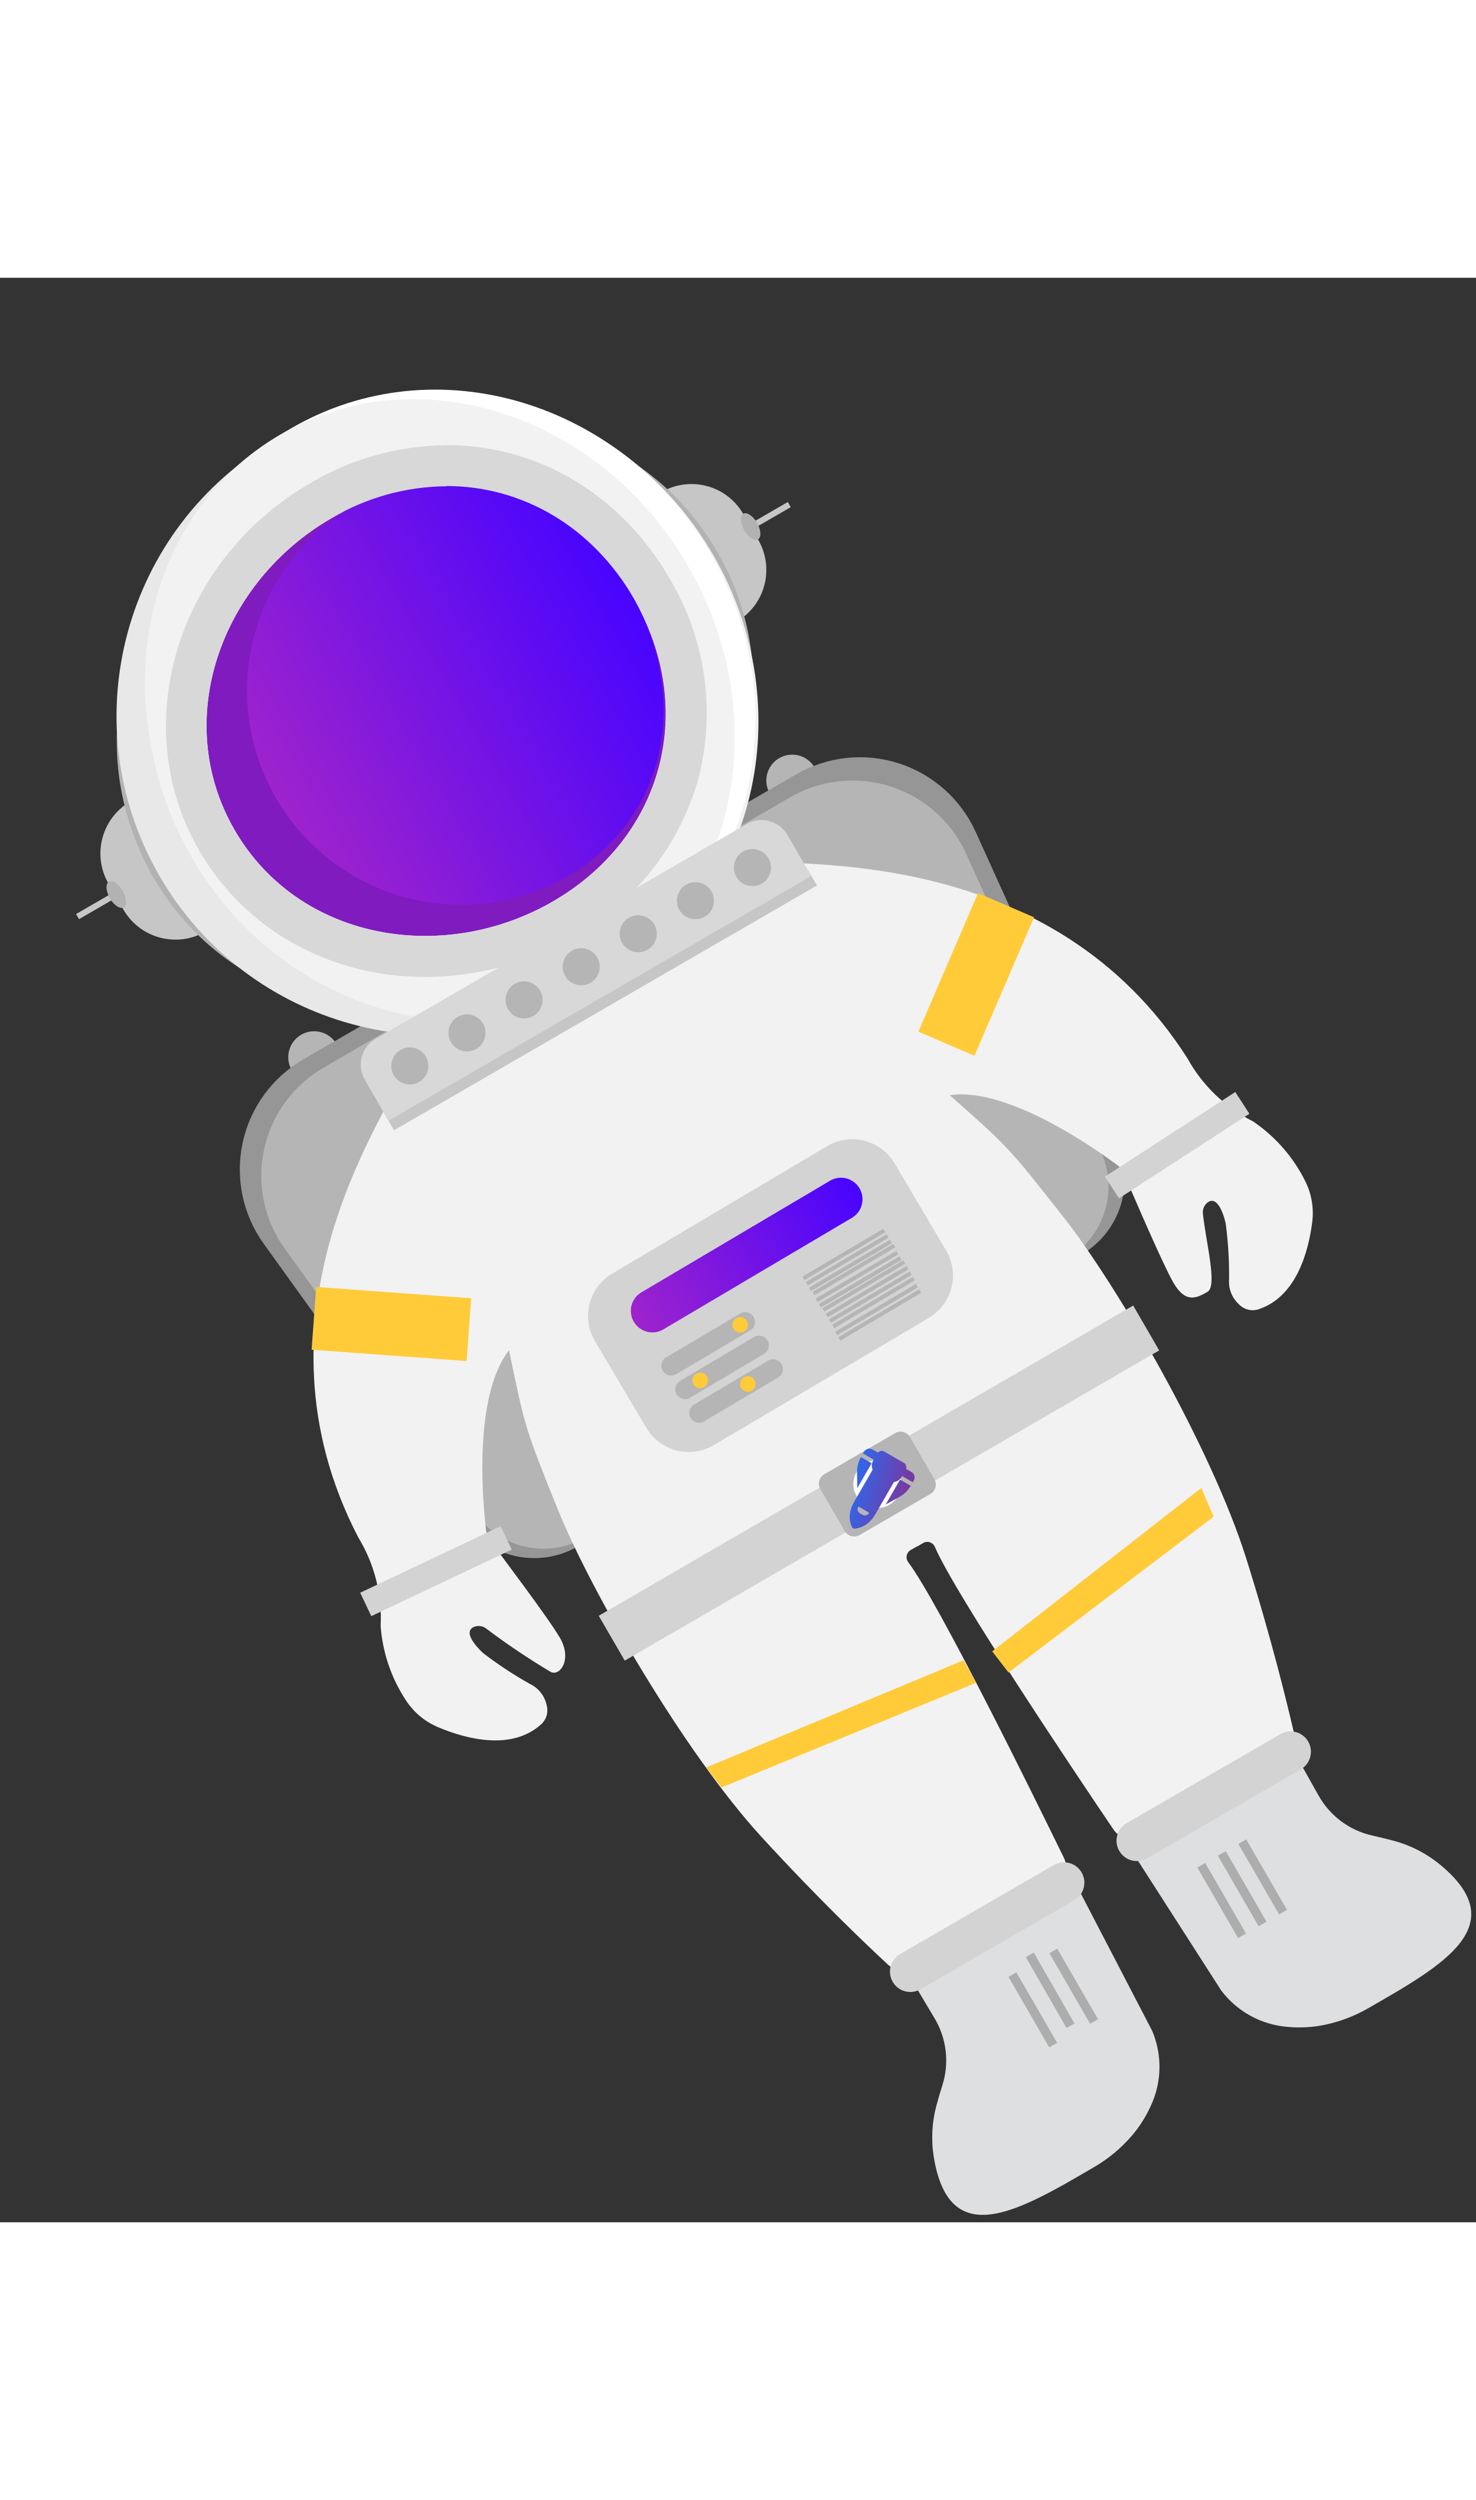                 <svg class="object_astronaut" width="140px" height="237" viewBox="0 0 180 237" fill="none" xmlns="http://www.w3.org/2000/svg">
                    <rect x="0" y="0" width="180" height="237" fill="#333333" stroke="none"/>
                    <path d="M35.578 96.576C36.452 98.087 38.385 98.603 39.896 97.729C41.406 96.855 41.922 94.922 41.048 93.411C40.175 91.9 38.242 91.384 36.731 92.258C35.22 93.132 34.704 95.065 35.578 96.576Z" fill="#B5B5B5"/>
                    <path d="M101.198 136.81L70.448 154.63C68.171 155.944 65.486 156.365 62.915 155.811C60.344 155.256 58.072 153.766 56.538 151.63L32.158 117.73C30.895 115.972 30.014 113.97 29.572 111.852C29.13 109.734 29.136 107.547 29.59 105.431C30.044 103.315 30.936 101.318 32.208 99.568C33.481 97.818 35.106 96.354 36.978 95.27L67.088 77.83L101.198 136.81Z" fill="#969696"/>
                    <path d="M100.978 136.42L71.378 153.54C69.182 154.806 66.593 155.21 64.116 154.672C61.639 154.134 59.45 152.693 57.978 150.63L34.698 118.29C33.465 116.566 32.606 114.605 32.176 112.531C31.746 110.456 31.753 108.315 32.199 106.244C32.644 104.173 33.517 102.217 34.762 100.503C36.007 98.789 37.596 97.354 39.428 96.29L68.128 79.63L100.978 136.42Z" fill="#B5B5B5"/>
                    <path d="M99.347 59.697C98.473 58.186 96.54 57.67 95.03 58.544C93.519 59.418 93.003 61.351 93.877 62.861C94.751 64.372 96.684 64.888 98.195 64.014C99.705 63.14 100.221 61.207 99.347 59.697Z" fill="#B5B5B5"/>
                    <path d="M101.108 136.86L131.858 119.07C134.135 117.753 135.841 115.637 136.645 113.133C137.449 110.629 137.293 107.915 136.208 105.52L118.978 67.52C118.083 65.551 116.785 63.791 115.169 62.354C113.553 60.917 111.654 59.834 109.594 59.175C107.534 58.515 105.359 58.294 103.209 58.526C101.058 58.758 98.98 59.437 97.108 60.52L66.998 77.89L101.108 136.86Z" fill="#969696"/>
                    <path d="M100.498 136.7L130.098 119.58C132.28 118.314 133.917 116.285 134.69 113.884C135.464 111.484 135.321 108.881 134.288 106.58L117.828 70.21C116.952 68.275 115.68 66.545 114.094 65.131C112.508 63.718 110.644 62.652 108.621 62.003C106.599 61.354 104.462 61.136 102.35 61.363C100.238 61.589 98.197 62.256 96.358 63.32L67.658 79.92L100.498 136.7Z" fill="#B5B5B5"/>
                    <path d="M111.808 154.63L111.068 155.06C110.943 155.129 110.834 155.225 110.749 155.34C110.663 155.456 110.604 155.588 110.575 155.729C110.545 155.869 110.547 156.014 110.578 156.154C110.61 156.294 110.671 156.425 110.758 156.54C114.508 161.54 126.278 185.47 129.758 192.61C130.024 193.162 130.068 193.795 129.882 194.378C129.696 194.962 129.294 195.453 128.758 195.75L111.158 205.93C110.713 206.187 110.198 206.297 109.687 206.241C109.176 206.185 108.696 205.967 108.318 205.62C105.828 203.32 100.018 197.82 92.948 190.12C83.458 179.8 72.038 160.05 68.028 150.12C64.018 140.19 64.028 140.12 62.078 130.72C57.598 136.43 58.928 149.81 59.288 152.78C59.333 153.161 59.478 153.523 59.708 153.83C61.188 155.83 66.968 163.48 68.288 165.77C69.808 168.4 68.288 170.47 67.178 169.93C64.453 168.309 61.819 166.54 59.288 164.63C59.087 164.477 58.85 164.377 58.601 164.339C58.351 164.3 58.096 164.325 57.858 164.41C56.078 165.11 58.938 167.64 58.938 167.64C60.739 169.021 62.637 170.271 64.618 171.38C65.138 171.626 65.594 171.99 65.95 172.443C66.306 172.896 66.552 173.426 66.668 173.99C66.78 174.401 66.776 174.836 66.656 175.246C66.536 175.655 66.305 176.023 65.988 176.31C62.298 179.63 56.638 178 53.508 176.69C51.87 176.021 50.475 174.87 49.508 173.39C47.718 170.677 46.654 167.551 46.418 164.31C46.621 160.539 45.68 156.796 43.718 153.57C29.588 126.49 47.028 102.45 48.578 97.91C57.578 94.73 63.708 87.29 70.648 83.35L70.438 83.47C77.358 79.4 86.008 77.28 93.288 71.03C97.998 71.96 128.378 69.37 144.808 95.13C146.637 98.442 149.426 101.123 152.808 102.82C155.5 104.642 157.679 107.124 159.138 110.03C159.939 111.591 160.249 113.359 160.028 115.1C159.598 118.46 158.188 124.18 153.478 125.72C153.072 125.851 152.637 125.867 152.222 125.767C151.808 125.666 151.429 125.452 151.128 125.15C150.697 124.767 150.36 124.29 150.145 123.756C149.93 123.221 149.842 122.644 149.888 122.07C149.915 119.799 149.778 117.53 149.478 115.28C149.478 115.28 148.718 111.56 147.228 112.73C147.034 112.893 146.884 113.102 146.792 113.337C146.699 113.573 146.667 113.828 146.698 114.08C147.058 117.54 148.498 122.88 147.258 123.59C146.018 124.3 144.628 125.11 143.098 122.48C141.778 120.19 137.988 111.35 137.028 109.09C136.877 108.736 136.636 108.429 136.328 108.2C133.938 106.41 122.998 98.58 115.818 99.62C123.018 105.99 123.018 106 129.668 114.45C136.318 122.9 147.738 142.65 151.958 156.02C155.108 166.02 156.958 173.77 157.738 177.07C157.852 177.571 157.803 178.095 157.598 178.567C157.393 179.038 157.043 179.432 156.598 179.69L138.998 189.87C138.472 190.177 137.848 190.273 137.254 190.137C136.659 190.002 136.139 189.645 135.798 189.14C131.348 182.56 116.478 160.43 114.008 154.68C113.952 154.548 113.869 154.431 113.764 154.334C113.659 154.238 113.535 154.165 113.4 154.12C113.264 154.076 113.121 154.061 112.979 154.076C112.837 154.091 112.701 154.137 112.578 154.21L111.838 154.64" fill="#F2F2F2"/>
                    <path d="M119.272 75L112.001 91.881L118.835 94.824L126.105 77.943L119.272 75Z" fill="#FFCB39"/>
                    <path d="M57.458 124.378L38.559 123L38.001 130.65L56.901 132.028L57.458 124.378Z" fill="#FFCB39"/>
                    <path d="M146.501 147.5L121.001 167.412L122.99 169.995L148.001 151L146.501 147.5Z" fill="#FFCB39"/>
                    <path d="M117.501 168.5L86.122 181.566L87.999 184.001L119.037 171.243L117.501 168.5Z" fill="#FFCB39"/>
                    <path d="M113.228 126.8L87.078 142.26C86.397 142.668 85.642 142.938 84.856 143.052C84.07 143.167 83.269 143.124 82.5 142.927C81.731 142.73 81.008 142.382 80.375 141.904C79.741 141.425 79.208 140.825 78.808 140.14L72.568 129.63C72.159 128.949 71.89 128.193 71.775 127.408C71.661 126.622 71.703 125.821 71.9 125.052C72.097 124.282 72.445 123.56 72.924 122.926C73.403 122.292 74.002 121.76 74.688 121.36L100.848 105.85C101.529 105.441 102.284 105.171 103.07 105.057C103.856 104.942 104.657 104.985 105.426 105.182C106.195 105.379 106.918 105.727 107.551 106.206C108.185 106.684 108.718 107.284 109.118 107.97L115.358 118.52C115.768 119.201 116.038 119.958 116.153 120.745C116.268 121.533 116.225 122.335 116.026 123.105C115.828 123.876 115.479 124.599 114.998 125.234C114.518 125.868 113.916 126.4 113.228 126.8Z" fill="#D3D3D3"/>
                    <path d="M90.275 126.234L81.237 131.579C80.671 131.913 80.484 132.643 80.819 133.209L80.824 133.217C81.158 133.783 81.888 133.971 82.454 133.636L91.492 128.291C92.057 127.957 92.245 127.227 91.91 126.661L91.905 126.652C91.57 126.087 90.841 125.899 90.275 126.234Z" fill="#B5B5B5"/>
                    <path d="M90.747 128.435C91.198 128.168 91.348 127.585 91.081 127.133C90.814 126.682 90.231 126.532 89.78 126.799C89.328 127.066 89.178 127.649 89.445 128.101C89.713 128.552 90.295 128.702 90.747 128.435Z" fill="#FFCB39"/>
                    <path d="M91.969 129.099L82.931 134.444C82.366 134.778 82.178 135.508 82.513 136.074L82.518 136.082C82.853 136.648 83.582 136.836 84.148 136.501L93.186 131.156C93.752 130.821 93.939 130.092 93.604 129.526L93.599 129.517C93.265 128.952 92.535 128.764 91.969 129.099Z" fill="#B5B5B5"/>
                    <path d="M85.876 135.202C86.327 134.935 86.477 134.353 86.21 133.901C85.943 133.45 85.36 133.3 84.909 133.567C84.457 133.834 84.307 134.417 84.574 134.868C84.841 135.32 85.424 135.47 85.876 135.202Z" fill="#FFCB39"/>
                    <path d="M93.679 131.982L84.641 137.327C84.075 137.662 83.888 138.392 84.222 138.957L84.228 138.966C84.562 139.532 85.292 139.719 85.858 139.385L94.895 134.04C95.461 133.705 95.648 132.975 95.314 132.41L95.309 132.401C94.974 131.835 94.245 131.648 93.679 131.982Z" fill="#B5B5B5"/>
                    <path d="M91.686 135.642C92.137 135.375 92.287 134.793 92.02 134.341C91.753 133.889 91.17 133.74 90.719 134.007C90.267 134.274 90.117 134.857 90.385 135.308C90.651 135.76 91.234 135.909 91.686 135.642Z" fill="#FFCB39"/>
                    <path d="M107.719 115.911L97.863 121.739L98.108 122.152L107.963 116.324L107.719 115.911Z" fill="#B5B5B5"/>
                    <path d="M108.124 116.574L98.269 122.402L98.513 122.815L108.368 116.987L108.124 116.574Z" fill="#B5B5B5"/>
                    <path d="M108.524 117.255L98.669 123.084L98.913 123.497L108.769 117.668L108.524 117.255Z" fill="#B5B5B5"/>
                    <path d="M108.939 117.758L99.092 123.597L99.337 124.01L109.184 118.17L108.939 117.758Z" fill="#B5B5B5"/>
                    <path d="M109.316 118.597L99.461 124.425L99.705 124.838L109.561 119.01L109.316 118.597Z" fill="#B5B5B5"/>
                    <path d="M109.712 119.27L99.856 125.098L100.101 125.511L109.956 119.683L109.712 119.27Z" fill="#B5B5B5"/>
                    <path d="M110.137 119.754L100.29 125.594L100.534 126.006L110.381 120.167L110.137 119.754Z" fill="#B5B5B5"/>
                    <path d="M110.538 120.44L100.691 126.28L100.936 126.692L110.783 120.853L110.538 120.44Z" fill="#B5B5B5"/>
                    <path d="M110.934 121.112L101.087 126.952L101.332 127.365L111.179 121.525L110.934 121.112Z" fill="#B5B5B5"/>
                    <path d="M111.33 121.774L101.483 127.614L101.728 128.027L111.575 122.187L111.33 121.774Z" fill="#B5B5B5"/>
                    <path d="M111.705 122.629L101.85 128.457L102.094 128.87L111.949 123.042L111.705 122.629Z" fill="#B5B5B5"/>
                    <path d="M112.092 123.297L102.236 129.125L102.481 129.539L112.336 123.71L112.092 123.297Z" fill="#B5B5B5"/>
                    <path d="M101.226 110.049L78.218 123.656C76.973 124.392 76.56 125.999 77.297 127.245L77.302 127.253C78.038 128.499 79.645 128.911 80.891 128.175L103.898 114.568C105.144 113.831 105.556 112.225 104.82 110.979L104.815 110.97C104.078 109.725 102.471 109.312 101.226 110.049Z" fill="url(#paint0_linear_313_159)"/>
                    <path d="M150.646 99.24L134.746 109.55L136.465 112.201L152.365 101.891L150.646 99.24Z" fill="#D3D3D3"/>
                    <path d="M61.052 152.153L43.926 160.267L45.279 163.122L62.404 155.009L61.052 152.153Z" fill="#D3D3D3"/>
                    <path d="M138.193 125.266L73.017 163.077L76.188 168.544L141.364 130.733L138.193 125.266Z" fill="#D3D3D3"/>
                    <path d="M109.165 140.812L100.524 145.825C99.894 146.191 99.679 146.999 100.045 147.629L103.02 152.758C103.386 153.389 104.194 153.604 104.825 153.238L113.466 148.225C114.096 147.859 114.311 147.051 113.945 146.421L110.969 141.291C110.604 140.661 109.796 140.446 109.165 140.812Z" fill="#B5B5B5"/>
                    <path d="M108.467 149.552C109.866 148.74 110.343 146.947 109.531 145.548C108.719 144.148 106.926 143.672 105.526 144.484C104.126 145.296 103.65 147.089 104.462 148.488C105.274 149.888 107.067 150.364 108.467 149.552Z" fill="#FCFCFC"/>
                    <path d="M138.408 192.36L148.938 208.76C149.895 210.024 151.109 211.071 152.5 211.833C153.891 212.595 155.427 213.054 157.008 213.18C158.461 213.319 159.926 213.249 161.358 212.97C163.33 212.581 165.223 211.864 166.958 210.85C176.118 205.6 184.608 200.76 175.548 193.35C173.891 192.001 171.964 191.023 169.898 190.48C169.028 190.25 168.168 190.05 167.388 189.87C166.003 189.566 164.698 188.971 163.56 188.125C162.422 187.278 161.477 186.199 160.788 184.96L158.678 181.21L138.408 192.36Z" fill="#DEDFE0"/>
                    <path d="M139.883 192.64L158.632 181.794C159.817 181.108 160.222 179.591 159.536 178.405C158.851 177.22 157.333 176.814 156.148 177.5L137.399 188.347C136.214 189.033 135.809 190.55 136.494 191.735C137.18 192.921 138.697 193.326 139.883 192.64Z" fill="#D3D3D3"/>
                    <path d="M146.977 193.203L146.017 193.759L150.989 202.355L151.95 201.799L146.977 193.203Z" fill="#ADADAD"/>
                    <path d="M151.974 190.322L151.014 190.878L155.986 199.473L156.947 198.917L151.974 190.322Z" fill="#ADADAD"/>
                    <path d="M149.48 191.765L148.52 192.321L153.492 200.916L154.453 200.36L149.48 191.765Z" fill="#ADADAD"/>
                    <path d="M131.508 196.35L140.508 213.66C141.127 215.12 141.43 216.694 141.397 218.28C141.365 219.866 140.997 221.426 140.318 222.86C139.712 224.19 138.917 225.427 137.958 226.53C136.638 228.046 135.073 229.33 133.328 230.33C124.208 235.66 115.778 240.6 113.878 229.06C113.536 226.95 113.648 224.792 114.208 222.73C114.448 221.86 114.688 221.02 114.938 220.25C115.36 218.895 115.49 217.466 115.317 216.057C115.145 214.648 114.675 213.292 113.938 212.08L111.738 208.39L131.508 196.35Z" fill="#DEDFE0"/>
                    <path d="M128.519 193.457L109.77 204.303C108.585 204.989 108.18 206.506 108.865 207.692C109.551 208.878 111.068 209.283 112.254 208.597L131.003 197.75C132.188 197.065 132.593 195.547 131.907 194.362C131.222 193.176 129.704 192.771 128.519 193.457Z" fill="#D3D3D3"/>
                    <path d="M132.946 212.805L133.907 212.249L128.934 203.654L127.973 204.21L132.946 212.805Z" fill="#ADADAD"/>
                    <path d="M127.958 215.685L128.919 215.129L123.946 206.534L122.986 207.09L127.958 215.685Z" fill="#ADADAD"/>
                    <path d="M130.067 213.319L131.032 212.764L126.067 204.125L125.102 204.68L130.067 213.319Z" fill="#ADADAD"/>
                    <path d="M9.637 78.17L14.718 75.23L14.357 74.607L9.276 77.546L9.637 78.17Z" fill="#C6C6C6"/>
                    <path d="M15.915 63.808L25.044 79.694C23.36 80.662 21.36 80.922 19.485 80.415C17.609 79.909 16.012 78.678 15.043 76.993L13.219 73.818C12.25 72.133 11.991 70.133 12.498 68.258C13.004 66.382 14.235 64.785 15.919 63.817L15.915 63.808Z" fill="#C6C6C6"/>
                    <path d="M53.705 87.404C69.179 82.322 77.343 64.864 71.939 48.408C66.535 31.953 49.61 22.733 34.136 27.815C18.663 32.897 10.499 50.355 15.903 66.81C21.307 83.266 38.231 92.486 53.705 87.404Z" fill="#B2B2B2"/>
                    <path d="M15.083 76.736C15.514 76.487 15.459 75.588 14.961 74.727C14.463 73.867 13.711 73.371 13.28 73.62C12.85 73.869 12.905 74.768 13.403 75.629C13.901 76.489 14.653 76.985 15.083 76.736Z" fill="#B2B2B2"/>
                    <path d="M96.072 27.33L90.991 30.269L91.352 30.893L96.433 27.953L96.072 27.33Z" fill="#C6C6C6"/>
                    <path d="M89.811 41.925L80.667 26.119C82.343 25.149 84.335 24.885 86.206 25.385C88.077 25.884 89.672 27.106 90.642 28.782L92.474 31.95C93.444 33.626 93.708 35.618 93.209 37.489C92.709 39.36 91.487 40.955 89.811 41.925Z" fill="#C6C6C6"/>
                    <path d="M77.706 74.925C91.689 66.835 96.066 48.248 87.481 33.41C78.897 18.571 60.602 13.1 46.619 21.189C32.636 29.278 28.26 47.865 36.844 62.704C45.429 77.543 63.723 83.014 77.706 74.925Z" fill="#B2B2B2"/>
                    <path d="M92.442 31.877C92.872 31.628 92.817 30.729 92.319 29.868C91.822 29.008 91.069 28.512 90.639 28.761C90.209 29.01 90.263 29.909 90.761 30.77C91.259 31.63 92.011 32.126 92.442 31.877Z" fill="#B2B2B2"/>
                    <path d="M72.52 87.153C91.153 76.444 97.577 52.657 86.868 34.024C76.159 15.391 52.373 8.967 33.74 19.676C15.106 30.384 8.682 54.171 19.391 72.804C30.1 91.438 53.886 97.862 72.52 87.153Z" fill="#E8E8E8"/>
                    <path d="M74.574 85.966C92.175 75.851 97.761 52.546 87.052 33.913C76.344 15.279 53.395 8.374 35.794 18.489C18.194 28.604 12.607 51.909 23.316 70.543C34.025 89.176 56.974 96.081 74.574 85.966Z" fill="#F2F2F2"/>
                    <path d="M74.422 85.438C91.895 75.329 97.365 52.106 86.64 33.568C75.915 15.029 53.056 8.194 35.584 18.303C18.111 28.411 12.641 51.634 23.366 70.173C34.091 88.712 56.949 95.546 74.422 85.438Z" fill="white"/>
                    <path d="M73.06 86.222C89.778 76.551 94.636 53.682 83.911 35.144C73.186 16.605 50.939 9.416 34.222 19.087C17.504 28.759 12.646 51.628 23.371 70.166C34.096 88.705 56.343 95.894 73.06 86.222Z" fill="#F2F2F2"/>
                    <path d="M77.288 39.12C85.068 52.57 80.888 68.22 67.438 76C53.988 83.78 36.388 80.75 28.608 67.3C20.828 53.85 26.978 37.06 40.428 29.3C53.878 21.54 69.538 25.63 77.288 39.12Z" fill="#7F1BBF"/>
                    <path d="M76.898 38.35C84.428 51.35 81.158 66.05 69.198 72.97C63.206 76.397 56.101 77.312 49.437 75.515C42.772 73.718 37.09 69.355 33.634 63.38C30.177 57.406 29.227 50.305 30.991 43.632C32.755 36.959 37.09 31.256 43.048 27.77C55.008 20.85 69.368 25.34 76.898 38.35Z" fill="url(#paint1_linear_313_159)"/>
                    <path d="M54.448 25.38C63.578 25.38 72.168 30.22 77.318 39.12C85.098 52.57 80.918 68.22 67.468 76C62.731 78.75 57.355 80.205 51.878 80.22C42.538 80.22 33.568 75.88 28.608 67.3C20.828 53.85 26.978 37.06 40.428 29.3C44.67 26.791 49.5 25.448 54.428 25.41L54.448 25.38ZM54.428 20.41C48.619 20.458 42.925 22.034 37.918 24.98C21.578 34.41 15.448 54.53 24.288 69.8C29.868 79.45 40.188 85.22 51.888 85.22C58.239 85.204 64.475 83.518 69.968 80.33C73.657 78.269 76.901 75.498 79.513 72.177C82.125 68.856 84.054 65.05 85.188 60.98C86.234 56.888 86.46 52.63 85.852 48.451C85.244 44.272 83.816 40.254 81.648 36.63C75.768 26.46 65.648 20.39 54.448 20.39L54.428 20.41Z" fill="#D8D8D8"/>
                    <path d="M49.975 91.897L88.234 69.763C89.107 69.253 90.072 68.921 91.074 68.785C92.076 68.65 93.095 68.713 94.072 68.972C95.05 69.231 95.966 69.68 96.77 70.294C97.573 70.908 98.247 71.675 98.753 72.55L99.63 74.065L48.049 103.905L47.173 102.39C46.153 100.627 45.875 98.531 46.401 96.563C46.926 94.595 48.212 92.916 49.975 91.897V91.897Z" fill="#C6C6C6"/>
                    <path d="M45.812 92.752L91.056 66.578C91.886 66.1 92.871 65.969 93.798 66.21C94.724 66.452 95.519 67.049 96.01 67.871L98.929 72.918L47.374 102.743L44.455 97.696C43.986 96.859 43.865 95.871 44.119 94.946C44.373 94.021 44.981 93.233 45.812 92.752V92.752Z" fill="#D8D8D8"/>
                    <path d="M51.113 98.019C52.193 97.394 52.562 96.012 51.937 94.931C51.312 93.851 49.93 93.482 48.849 94.107C47.769 94.732 47.4 96.114 48.025 97.195C48.65 98.275 50.032 98.644 51.113 98.019Z" fill="#B5B5B5"/>
                    <path d="M58.078 93.991C59.158 93.366 59.528 91.983 58.903 90.903C58.278 89.822 56.895 89.453 55.815 90.078C54.734 90.703 54.365 92.086 54.99 93.166C55.615 94.246 56.998 94.616 58.078 93.991Z" fill="#B5B5B5"/>
                    <path d="M65.044 89.967C66.125 89.342 66.494 87.96 65.869 86.879C65.244 85.799 63.861 85.43 62.781 86.055C61.7 86.68 61.331 88.062 61.956 89.142C62.581 90.223 63.964 90.592 65.044 89.967Z" fill="#B5B5B5"/>
                    <path d="M72.01 85.928C73.09 85.303 73.459 83.921 72.834 82.841C72.209 81.76 70.827 81.391 69.746 82.016C68.666 82.641 68.297 84.023 68.922 85.104C69.547 86.184 70.929 86.553 72.01 85.928Z" fill="#B5B5B5"/>
                    <path d="M78.966 81.905C80.046 81.28 80.415 79.897 79.79 78.817C79.165 77.737 77.783 77.367 76.702 77.992C75.622 78.617 75.253 80 75.878 81.08C76.503 82.161 77.885 82.53 78.966 81.905Z" fill="#B5B5B5"/>
                    <path d="M85.941 77.876C87.021 77.251 87.39 75.869 86.765 74.788C86.14 73.708 84.758 73.339 83.677 73.964C82.597 74.589 82.228 75.971 82.853 77.052C83.478 78.132 84.86 78.501 85.941 77.876Z" fill="#B5B5B5"/>
                    <path d="M92.897 73.843C93.978 73.218 94.347 71.835 93.722 70.755C93.097 69.674 91.714 69.305 90.634 69.93C89.554 70.555 89.184 71.938 89.809 73.018C90.434 74.099 91.817 74.468 92.897 73.843Z" fill="#B5B5B5"/>
                    <path d="M104.991 143.747L105 143.732L106.299 144.482L104.549 147.513L104.516 145.567C104.517 144.94 104.667 144.308 104.991 143.747ZM108.013 149.513L109.763 146.482L111.062 147.232L111.053 147.247C110.729 147.808 110.269 148.261 109.714 148.569L108.013 149.513ZM109.95 146.157C109.746 146.512 109.394 146.727 109.017 146.773L106.767 150.67C106.226 151.608 105.406 152.32 104.263 152.458C104.098 152.478 103.939 152.386 103.874 152.233C103.422 151.175 103.628 150.108 104.169 149.17L106.419 145.273C106.271 144.924 106.282 144.512 106.486 144.157L106.549 144.049L105.25 143.299L105.375 143.083C105.582 142.724 106.041 142.601 106.399 142.808L107.049 143.183L106.986 143.291C107.159 142.992 107.541 142.89 107.84 143.062L110.222 144.438C110.521 144.61 110.623 144.992 110.451 145.291L110.513 145.183L111.162 145.558C111.521 145.765 111.644 146.224 111.437 146.583L111.312 146.799L110.013 146.049L109.95 146.157ZM105.959 150.571C105.984 150.527 105.978 150.503 105.933 150.478L104.753 149.796C104.721 149.778 104.685 149.777 104.66 149.821C104.506 150.088 104.597 150.427 104.863 150.581L105.199 150.775C105.465 150.929 105.805 150.838 105.959 150.571V150.571Z" fill="url(#paint2_linear_313_159)"/>
                    <defs>
                    <linearGradient id="paint0_linear_313_159" x1="77.302" y1="127.253" x2="104.811" y2="110.984" gradientUnits="userSpaceOnUse">
                    <stop stop-color="#9E23CC"/>
                    <stop offset="1" stop-color="#4804FF"/>
                    </linearGradient>
                    <linearGradient id="paint1_linear_313_159" x1="33.601" y1="63.402" x2="76.907" y2="38.349" gradientUnits="userSpaceOnUse">
                    <stop stop-color="#9E23CC"/>
                    <stop offset="1" stop-color="#4804FF"/>
                    </linearGradient>
                    <linearGradient id="paint2_linear_313_159" x1="110.316" y1="148.492" x2="102.302" y2="146.144" gradientUnits="userSpaceOnUse">
                    <stop stop-color="#7739A3"/>
                    <stop offset="1" stop-color="#1A75FF"/>
                    </linearGradient>
                    </defs>
                </svg>  
